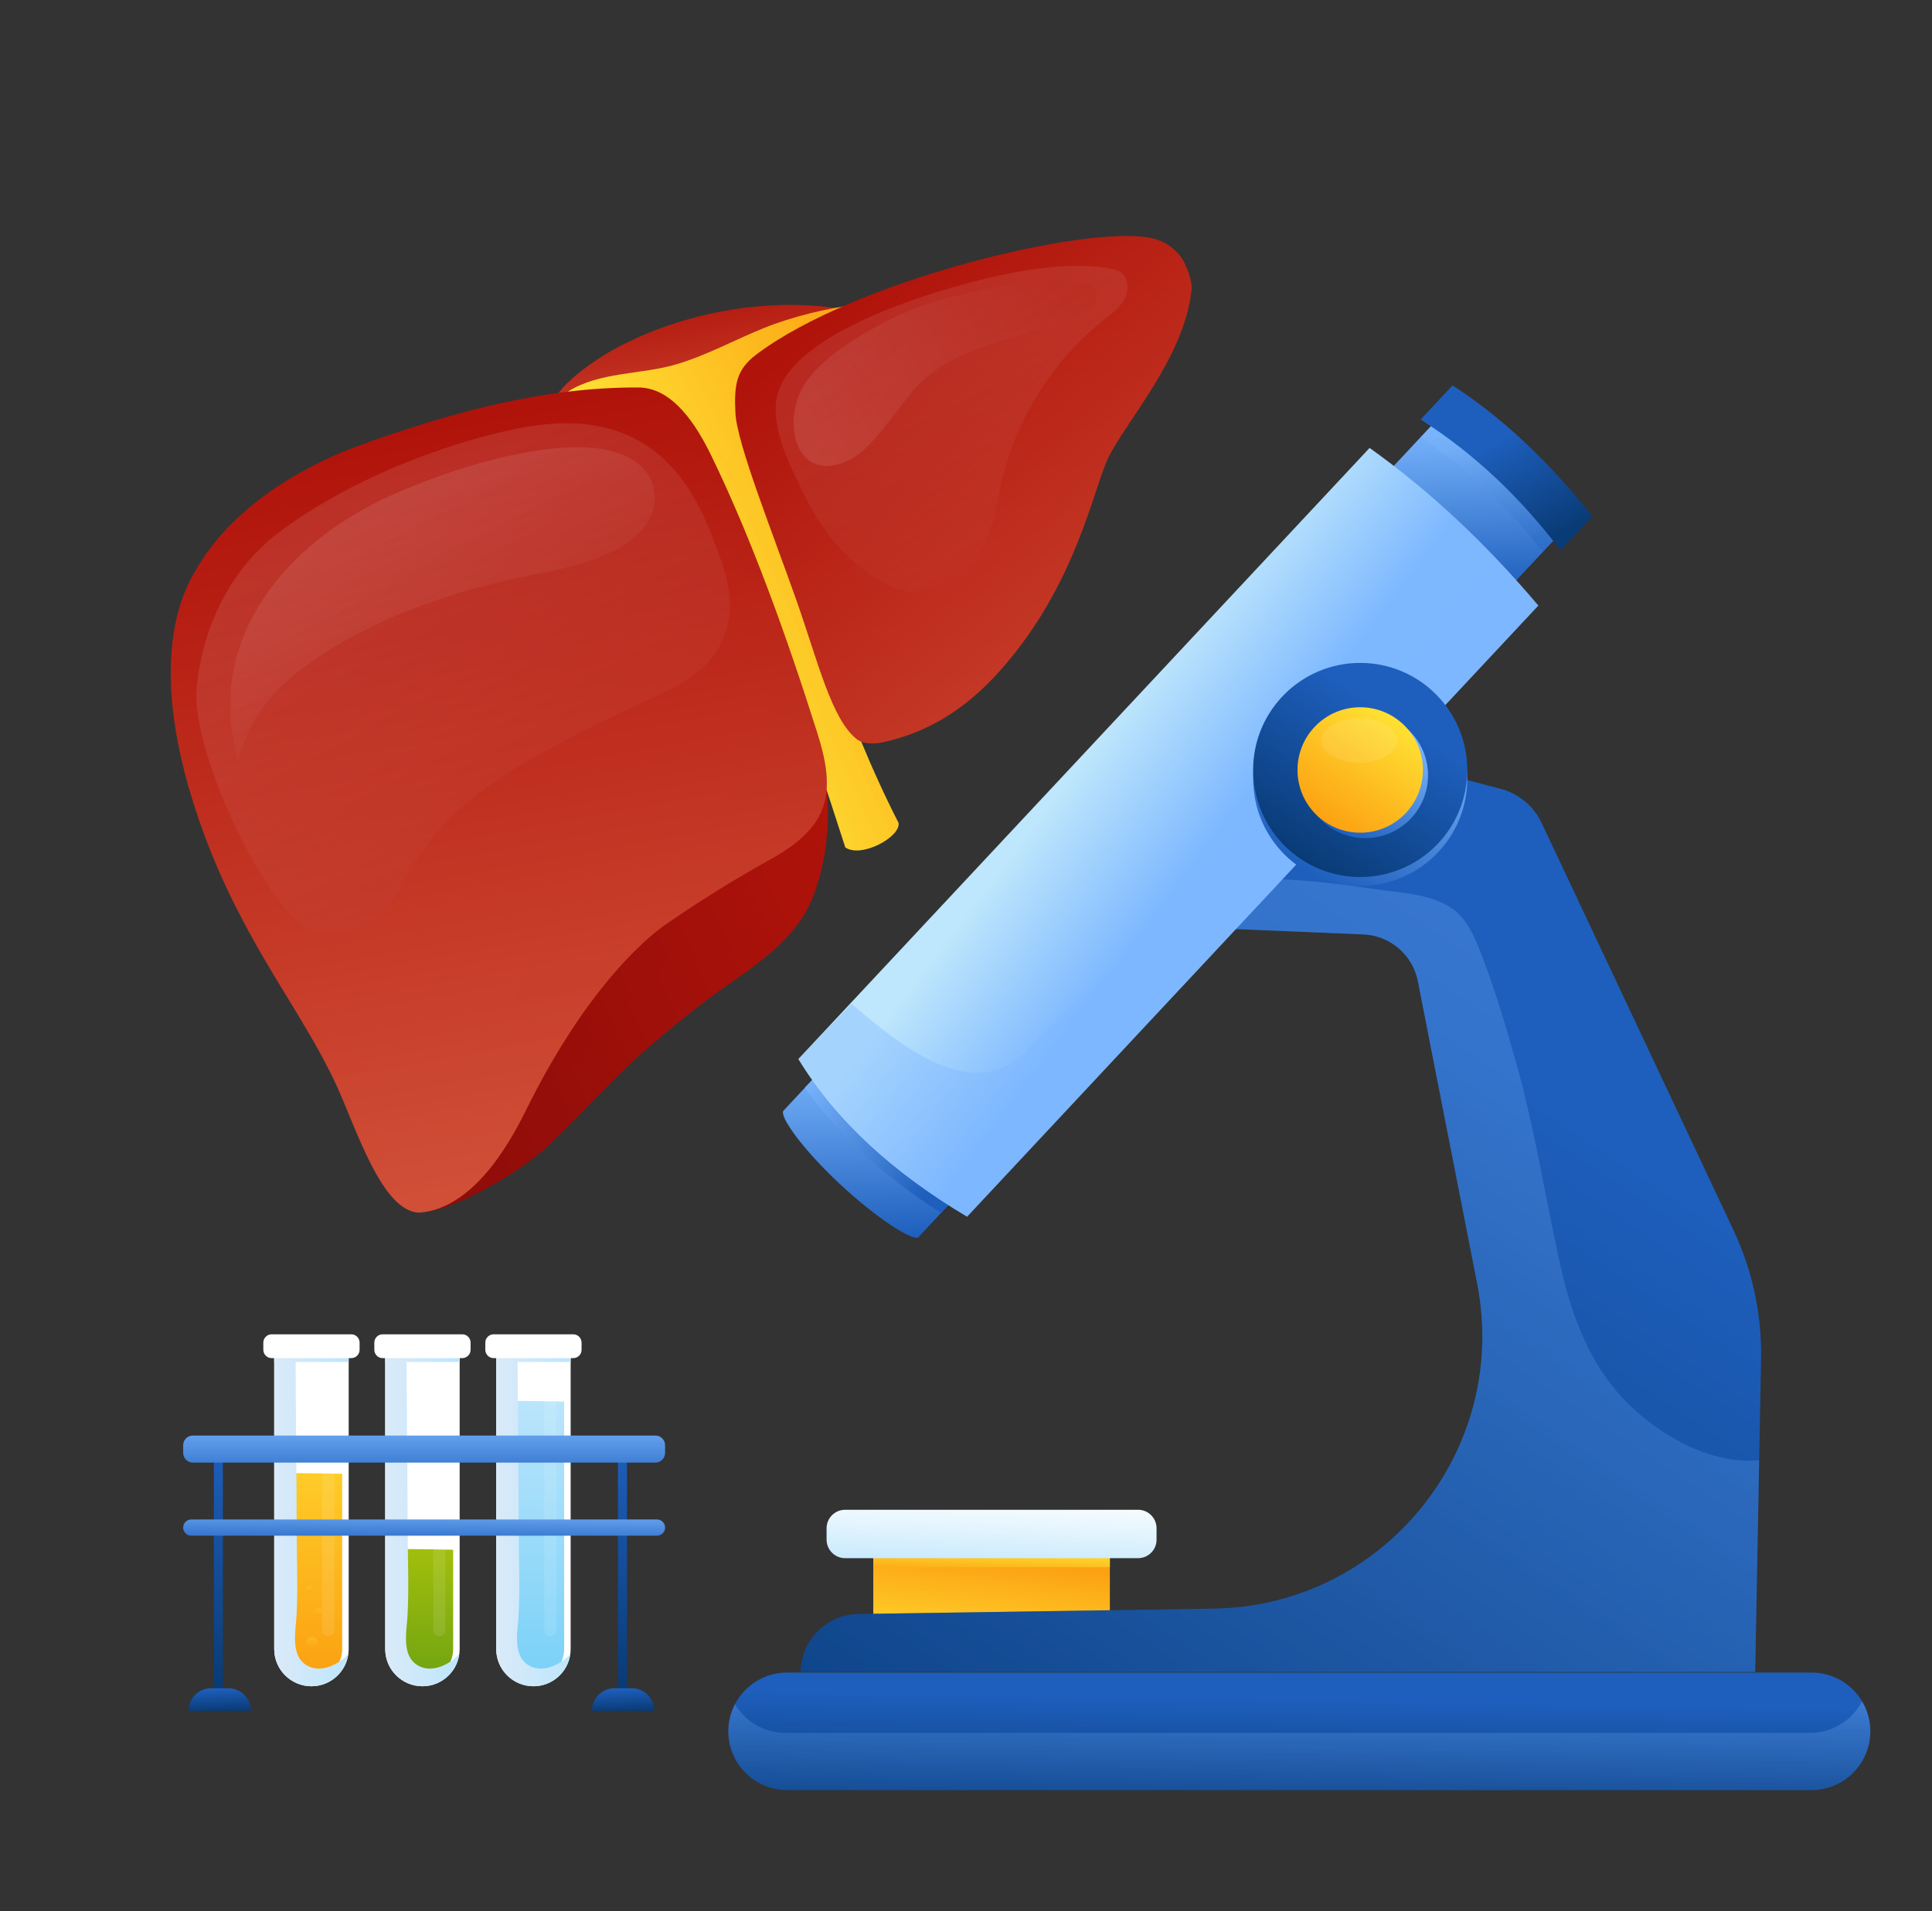 <svg width="94" height="93" viewBox="0 0 94 93" fill="none" xmlns="http://www.w3.org/2000/svg">
<rect x="0" y="0" width="94" height="93" fill="#333333" stroke="none"/>
<path d="M16.965 65.847V80.239C16.965 81.239 16.154 82.049 15.154 82.049C14.153 82.049 13.342 81.239 13.342 80.239V65.847H16.965Z" fill="white"/>
<path d="M13.656 71.672V80.24C13.656 81.066 14.328 81.737 15.152 81.737C15.978 81.737 16.648 81.065 16.648 80.24V71.71C15.652 71.691 14.653 71.677 13.656 71.672Z" fill="url(#paint0_linear_82_2188)"/>
<path d="M14.746 80.9C14.169 80.379 14.386 79.306 14.426 78.63C14.504 77.264 14.437 75.875 14.435 74.508C14.43 71.622 14.386 68.735 14.383 65.847H13.342V80.239C13.342 81.239 14.153 82.049 15.152 82.049C16.068 82.049 16.821 81.37 16.944 80.489C16.386 81.079 15.41 81.499 14.746 80.9Z" fill="url(#paint1_linear_82_2188)"/>
<path d="M16.965 65.847H13.342V66.27H16.965V65.847Z" fill="url(#paint2_linear_82_2188)"/>
<path d="M17.09 66.083H13.217C12.992 66.083 12.812 65.9 12.812 65.677V65.329C12.812 65.105 12.994 64.924 13.217 64.924H17.09C17.315 64.924 17.496 65.106 17.496 65.329V65.677C17.496 65.902 17.314 66.083 17.09 66.083Z" fill="white"/>
<path opacity="0.1" d="M15.975 79.611C15.811 79.611 15.679 79.479 15.679 79.316V67.321C15.679 67.157 15.811 67.025 15.975 67.025C16.139 67.025 16.271 67.157 16.271 67.321V79.316C16.271 79.479 16.139 79.611 15.975 79.611Z" fill="white"/>
<path opacity="0.3" d="M15.198 80.239C15.361 80.239 15.494 80.107 15.494 79.943C15.494 79.78 15.361 79.647 15.198 79.647C15.035 79.647 14.902 79.78 14.902 79.943C14.902 80.107 15.035 80.239 15.198 80.239Z" fill="url(#paint3_linear_82_2188)"/>
<path opacity="0.3" d="M15.513 78.636C15.616 78.636 15.7 78.552 15.7 78.449C15.7 78.345 15.616 78.262 15.513 78.262C15.409 78.262 15.325 78.345 15.325 78.449C15.325 78.552 15.409 78.636 15.513 78.636Z" fill="url(#paint4_linear_82_2188)"/>
<path opacity="0.3" d="M15.04 77.466C15.122 77.466 15.188 77.4 15.188 77.318C15.188 77.236 15.122 77.17 15.04 77.17C14.959 77.17 14.893 77.236 14.893 77.318C14.893 77.4 14.959 77.466 15.04 77.466Z" fill="url(#paint5_linear_82_2188)"/>
<path d="M22.364 65.847V80.239C22.364 81.239 21.554 82.049 20.554 82.049C19.553 82.049 18.742 81.239 18.742 80.239V65.847H22.364Z" fill="white"/>
<path d="M19.056 75.367V80.24C19.056 81.066 19.728 81.737 20.552 81.737C21.378 81.737 22.048 81.065 22.048 80.24V75.405C21.053 75.386 20.055 75.372 19.056 75.367Z" fill="url(#paint6_linear_82_2188)"/>
<path d="M20.146 80.9C19.569 80.379 19.786 79.306 19.826 78.63C19.904 77.264 19.837 75.875 19.835 74.508C19.83 71.622 19.786 68.735 19.783 65.847H18.742V80.239C18.742 81.239 19.553 82.049 20.552 82.049C21.468 82.049 22.221 81.37 22.344 80.489C21.787 81.079 20.81 81.499 20.146 80.9Z" fill="url(#paint7_linear_82_2188)"/>
<path d="M22.364 65.847H18.742V66.27H22.364V65.847Z" fill="url(#paint8_linear_82_2188)"/>
<path d="M22.49 66.083H18.617C18.393 66.083 18.212 65.9 18.212 65.677V65.329C18.212 65.105 18.394 64.924 18.617 64.924H22.49C22.715 64.924 22.896 65.106 22.896 65.329V65.677C22.896 65.902 22.715 66.083 22.49 66.083Z" fill="white"/>
<path opacity="0.1" d="M21.375 79.611C21.211 79.611 21.079 79.479 21.079 79.316V67.321C21.079 67.157 21.211 67.025 21.375 67.025C21.538 67.025 21.671 67.157 21.671 67.321V79.316C21.671 79.479 21.538 79.611 21.375 79.611Z" fill="white"/>
<path d="M27.765 65.847V80.239C27.765 81.239 26.955 82.049 25.954 82.049C24.954 82.049 24.142 81.239 24.142 80.239V65.847H27.765Z" fill="white"/>
<path d="M24.458 68.156V80.239C24.458 81.065 25.13 81.735 25.954 81.735C26.78 81.735 27.45 81.063 27.45 80.239V68.194C26.453 68.177 25.455 68.161 24.458 68.156Z" fill="url(#paint9_linear_82_2188)"/>
<path d="M25.549 80.9C24.971 80.379 25.188 79.306 25.228 78.63C25.306 77.264 25.239 75.875 25.237 74.508C25.232 71.622 25.188 68.735 25.185 65.847H24.144V80.239C24.144 81.239 24.956 82.049 25.954 82.049C26.87 82.049 27.623 81.37 27.746 80.489C27.188 81.079 26.212 81.499 25.549 80.9Z" fill="url(#paint10_linear_82_2188)"/>
<path d="M27.765 65.847H24.142V66.27H27.765V65.847Z" fill="url(#paint11_linear_82_2188)"/>
<path d="M27.89 66.083H24.018C23.793 66.083 23.612 65.9 23.612 65.677V65.329C23.612 65.105 23.794 64.924 24.018 64.924H27.89C28.116 64.924 28.296 65.106 28.296 65.329V65.677C28.298 65.902 28.116 66.083 27.89 66.083Z" fill="white"/>
<path opacity="0.1" d="M26.777 79.611C26.613 79.611 26.481 79.479 26.481 79.316V67.321C26.481 67.157 26.613 67.025 26.777 67.025C26.94 67.025 27.072 67.157 27.072 67.321V79.316C27.071 79.479 26.939 79.611 26.777 79.611Z" fill="white"/>
<path d="M10.844 70.016H10.405V82.695H10.844V70.016Z" fill="url(#paint12_linear_82_2188)"/>
<path d="M30.504 70.016H30.065V82.695H30.504V70.016Z" fill="url(#paint13_linear_82_2188)"/>
<path d="M31.888 71.167H9.384C9.122 71.167 8.912 70.956 8.912 70.695V70.322C8.912 70.061 9.122 69.85 9.384 69.85H31.888C32.149 69.85 32.36 70.061 32.36 70.322V70.695C32.36 70.956 32.147 71.167 31.888 71.167Z" fill="url(#paint14_linear_82_2188)"/>
<path d="M31.963 74.724H9.306C9.088 74.724 8.912 74.548 8.912 74.329C8.912 74.11 9.088 73.934 9.306 73.934H31.965C32.183 73.934 32.36 74.11 32.36 74.329C32.36 74.548 32.182 74.724 31.963 74.724Z" fill="url(#paint15_linear_82_2188)"/>
<path d="M12.204 83.243H9.175C9.175 82.638 9.665 82.145 10.273 82.145H11.106C11.713 82.145 12.204 82.636 12.204 83.243Z" fill="url(#paint16_linear_82_2188)"/>
<path d="M31.833 83.243H28.803C28.803 82.638 29.294 82.145 29.901 82.145H30.735C31.341 82.145 31.833 82.636 31.833 83.243Z" fill="url(#paint17_linear_82_2188)"/>
<path d="M29.914 16.972C34.213 14.65 39.112 14.464 41.961 15.267C41.112 15.929 27.942 20.226 27.555 20.226C27.349 20.226 26.968 19.42 27.118 19.201C27.706 18.354 29.075 17.427 29.914 16.972Z" fill="url(#paint18_linear_82_2188)"/>
<path d="M39.974 36.913C40.569 39.225 40.256 41.906 39.522 43.717C38.725 45.685 36.879 46.888 34.965 48.236C33.843 49.028 32.199 50.383 31.163 51.304C29.687 52.618 27.981 54.551 26.52 55.882C25.059 57.214 21.745 59.058 20.412 58.97C19.801 52.645 23.379 45.261 28.434 41.41C29.372 40.693 30.376 40.07 31.393 39.469C34.043 37.907 36.898 37.076 39.974 36.913Z" fill="url(#paint19_linear_82_2188)"/>
<path opacity="0.3" d="M28.169 53.694C26.124 53.248 29.494 49.892 30.483 48.873C31.693 47.625 32.836 46.276 34.204 45.205C35.643 44.078 37.588 43.008 38.925 41.548C40.096 40.27 39.909 38.646 39.776 36.924C36.775 37.112 33.986 37.938 31.389 39.469C30.372 40.068 29.369 40.693 28.43 41.409C23.375 45.261 19.795 52.645 20.408 58.97C21.741 59.058 25.055 57.214 26.516 55.882C27.212 55.249 27.963 54.478 28.718 53.702C28.537 53.748 28.36 53.735 28.169 53.694Z" fill="url(#paint20_linear_82_2188)"/>
<path d="M43.718 40.041C41.091 34.92 39.026 28.438 37.013 21.115C36.27 18.418 38.566 17.092 39.42 16.372C40.09 15.806 41.031 15.379 41.701 14.814C40.205 15.005 38.554 15.402 37.154 15.967C35.74 16.539 34.416 17.273 32.956 17.713C31.193 18.244 29.183 18.074 27.628 19.056C30.302 19.18 31.678 20.822 32.395 21.401C33.765 22.505 35.069 24.288 35.709 25.927C38.083 32.022 39.193 35.224 41.13 41.234C41.906 41.767 43.824 40.722 43.718 40.041Z" fill="url(#paint21_linear_82_2188)"/>
<path opacity="0.3" d="M40.975 14.921C40.062 15.246 39.165 15.614 38.282 16.015C37.456 16.39 36.519 16.884 35.983 17.66C35.21 18.776 35.33 20.152 35.628 21.385C35.69 21.647 35.847 22.155 35.582 22.364C35.37 22.532 35.191 22.352 35.081 22.164C34.796 21.677 34.527 21.134 34.229 20.644C33.772 19.889 33.144 19.221 32.336 18.844C31.693 18.544 29.22 18.493 27.967 19.084C30.417 19.326 31.707 20.848 32.394 21.401C33.764 22.506 35.068 24.289 35.707 25.928C38.081 32.023 39.191 35.225 41.128 41.235C41.906 41.768 43.824 40.722 43.718 40.043C41.092 34.922 39.027 28.439 37.013 21.117C36.271 18.419 38.567 17.093 39.42 16.373C40.091 15.808 41.031 15.381 41.702 14.816C41.462 14.843 41.221 14.881 40.975 14.921Z" fill="url(#paint22_linear_82_2188)"/>
<path d="M36.795 17.253C41.508 13.684 52.727 10.936 55.99 11.577C56.64 11.704 57.252 12.119 57.577 12.695C57.773 13.04 58.017 13.711 57.975 14.105C57.621 17.415 54.733 20.557 53.909 22.301C53.172 23.86 52.353 28.427 48.734 32.544C46.953 34.572 45.081 35.645 42.971 36.113C42.573 36.2 42.017 36.22 41.696 35.972C40.459 35.013 39.79 32.155 38.76 29.232C37.606 25.96 35.857 21.597 35.782 20.104C35.711 18.706 35.827 17.986 36.795 17.253Z" fill="url(#paint23_linear_82_2188)"/>
<path opacity="0.3" d="M57.577 12.695C57.434 12.443 57.233 12.222 57.003 12.042C58.116 13.809 56.388 16.203 55.202 17.5C54.26 18.529 52.054 21.86 49.868 27.869C49.486 28.919 48.049 30.773 46.95 31.289C45.755 31.85 44.041 31.813 42.272 30.814C41.184 30.199 40.293 29.293 39.446 28.386C38.837 27.734 38.242 27.062 37.709 26.343C38.071 27.334 38.438 28.327 38.757 29.235C39.787 32.156 40.457 35.016 41.693 35.975C42.015 36.223 42.571 36.203 42.968 36.116C45.079 35.65 46.95 34.575 48.732 32.547C52.35 28.43 53.17 23.863 53.906 22.304C54.73 20.558 57.618 17.417 57.973 14.108C58.018 13.712 57.773 13.04 57.577 12.695Z" fill="url(#paint24_linear_82_2188)"/>
<path d="M31.066 18.854C26.388 18.831 21.798 20.112 17.401 21.705C16.53 22.021 11.758 23.83 9.552 27.698C9.172 28.364 6.734 31.959 9.937 40.611C11.925 45.979 14.689 49.162 16.361 52.783C17.326 54.872 18.574 58.954 20.398 59.004C23.271 58.792 25.104 54.996 25.658 53.885C28.535 48.104 31.408 45.663 32.35 45.009C34.013 43.854 35.735 42.782 37.506 41.803C38.34 41.341 39.151 40.776 39.687 39.987C40.572 38.682 40.217 37.088 39.74 35.586C38.267 30.934 36.56 26.195 34.612 22.183C33.883 20.683 32.732 18.862 31.066 18.854Z" fill="url(#paint25_linear_82_2188)"/>
<path opacity="0.3" d="M34.609 22.182C33.993 20.912 33.072 19.416 31.792 18.983C33.697 20.705 36.639 27.471 37.316 32.14C37.55 33.765 37.573 35.236 36.917 36.773C36.271 38.291 34.921 39.283 33.53 40.077C31.939 40.984 28.13 43.256 25.621 47.584C25.17 48.361 24.375 49.705 23.771 50.387C23.16 51.078 22.27 51.535 21.416 51.85C20 52.376 18.468 52.479 17.169 51.608C16.491 51.155 15.948 50.534 15.432 49.913C14.654 48.979 13.908 48.019 13.2 47.032C12.93 46.653 12.669 46.27 12.411 45.885C13.849 48.437 15.315 50.525 16.358 52.781C17.323 54.87 18.571 58.952 20.395 59.001C23.268 58.789 25.1 54.993 25.655 53.883C28.532 48.101 31.405 45.66 32.347 45.006C34.01 43.851 35.732 42.78 37.503 41.8C38.337 41.339 39.148 40.773 39.684 39.984C40.569 38.679 40.213 37.085 39.737 35.583C38.265 30.935 36.56 26.195 34.609 22.182Z" fill="url(#paint26_linear_82_2188)"/>
<path opacity="0.1" d="M39.169 24.154C39.965 25.78 41.149 27.246 42.692 28.191C43.31 28.569 44.015 28.868 44.738 28.809C45.292 28.765 45.811 28.514 46.285 28.223C46.676 27.984 47.053 27.711 47.356 27.368C48.26 26.348 48.405 24.893 48.701 23.563C49.4 20.43 51.202 17.554 53.714 15.555C54.088 15.257 54.488 14.966 54.713 14.544C54.938 14.123 54.919 13.526 54.533 13.244C54.374 13.128 52.829 12.605 49.334 13.259C46.31 13.826 38.238 16.078 37.773 19.464C37.559 21.022 38.484 22.754 39.169 24.154Z" fill="url(#paint27_linear_82_2188)"/>
<path opacity="0.1" d="M38.984 18.982C39.777 17.359 42.464 15.989 43.001 15.699C45.251 14.483 47.868 14.033 50.411 13.742C51.055 13.669 52.357 13.608 53.011 13.899C53.222 13.993 53.379 14.219 53.365 14.449C53.348 14.745 53.069 14.947 52.809 15.091C51.497 15.813 50.02 16.164 48.591 16.615C47.162 17.066 45.721 17.652 44.679 18.73C44.325 19.096 44.027 19.51 43.718 19.917C43.425 20.304 43.124 20.68 42.813 21.052C42.315 21.645 41.768 22.242 41.042 22.511C38.8 23.34 38.098 20.799 38.984 18.982Z" fill="url(#paint28_linear_82_2188)"/>
<path opacity="0.1" d="M9.567 33.503C9.81 30.768 11.064 27.777 13.6 25.881C17.665 22.843 22.906 21.236 25.626 20.766C32.324 19.61 34.049 24.525 34.89 26.721C35.209 27.551 35.487 28.412 35.508 29.329C35.53 30.247 35.269 31.234 34.609 32.04C33.862 32.952 32.707 33.528 31.588 34.034C29.551 34.954 27.585 35.943 25.642 37.047C20.747 39.827 19.829 42.697 19.351 43.433C18.872 44.169 18.205 44.875 17.338 45.215C16.323 45.613 15.249 45.483 14.547 44.877C12.268 42.907 9.323 36.237 9.567 33.503Z" fill="url(#paint29_linear_82_2188)"/>
<path opacity="0.1" d="M31.618 23.232C31.824 23.591 32.505 25.421 29.914 26.774C29.038 27.231 28.074 27.483 27.117 27.727C26.251 27.948 19.109 28.918 14.232 32.9C12.941 33.953 11.964 35.421 11.587 37.043C11.098 35.299 11.053 33.415 11.592 31.684C12.588 28.479 15.249 26.006 18.241 24.482C21.229 22.96 29.738 19.953 31.618 23.232Z" fill="url(#paint30_linear_82_2188)"/>
<path d="M53.999 75.732H42.489V79.104H53.999V75.732Z" fill="url(#paint31_linear_82_2188)"/>
<path d="M88.138 87.103H38.298C36.718 87.103 35.438 85.823 35.438 84.243C35.438 82.664 36.718 81.383 38.298 81.383H88.14C89.719 81.383 91 82.664 91 84.243C90.998 85.823 89.717 87.103 88.138 87.103Z" fill="url(#paint32_linear_82_2188)"/>
<path opacity="0.3" d="M90.998 84.241C90.998 85.031 90.677 85.745 90.159 86.263C89.642 86.782 88.927 87.101 88.138 87.101H38.295C36.716 87.101 35.435 85.82 35.435 84.241C35.435 83.765 35.552 83.315 35.758 82.919C36.254 83.757 37.17 84.319 38.217 84.319H88.06C88.85 84.319 89.564 83.998 90.084 83.483C90.288 83.276 90.463 83.041 90.599 82.781C90.852 83.211 90.998 83.709 90.998 84.241Z" fill="url(#paint33_linear_82_2188)"/>
<path d="M65.132 36.316L73.005 38.381C73.887 38.612 74.623 39.221 75.009 40.048L84.342 59.86C85.266 61.821 85.725 63.969 85.683 66.139L85.397 81.352H38.954C38.973 79.806 40.217 78.555 41.765 78.533L59.048 78.273C67.319 78.149 73.462 70.571 71.87 62.453L68.986 47.745C68.733 46.462 67.637 45.52 66.33 45.466L60.083 45.206L65.132 36.316Z" fill="url(#paint34_linear_82_2188)"/>
<path opacity="0.3" d="M79.573 68.637C77.435 66.725 76.468 64.117 75.872 61.374C75.172 58.138 74.66 54.891 73.763 51.696C73.297 50.034 72.799 48.365 72.191 46.747C71.846 45.833 71.46 44.745 70.609 44.176C69.562 43.476 68.07 43.44 66.87 43.26C65.079 42.99 63.283 42.781 61.471 42.762L60.081 45.206L66.328 45.466C67.633 45.52 68.731 46.462 68.984 47.745L71.868 62.453C73.459 70.571 67.317 78.149 59.046 78.273L41.763 78.533C40.217 78.558 38.971 79.806 38.951 81.352H85.397L85.591 71.057C83.397 71.242 81.191 70.082 79.573 68.637Z" fill="url(#paint35_linear_82_2188)"/>
<path d="M47.247 57.46L45.786 59.02L44.725 60.154C44.722 60.169 44.715 60.181 44.705 60.191C44.469 60.443 42.669 59.301 40.854 57.603C39.034 55.905 37.89 54.291 38.123 54.038C38.128 54.034 38.13 54.031 38.135 54.031L38.133 54.029L39.163 52.926L40.672 51.315L47.247 57.46Z" fill="url(#paint36_linear_82_2188)"/>
<path d="M76.016 25.841L75.07 26.852L72.849 29.228L66.889 23.656L69.117 21.275L70.055 20.272L76.016 25.841Z" fill="url(#paint37_linear_82_2188)"/>
<path d="M47.246 57.46L45.786 59.02C43.077 57.287 40.827 55.28 39.162 52.926L40.671 51.315L47.246 57.46Z" fill="url(#paint38_linear_82_2188)"/>
<path d="M47.052 59.202C43.536 57.11 40.722 54.6 38.844 51.531L66.636 21.795C69.615 23.919 72.341 26.494 74.844 29.466L47.052 59.202Z" fill="url(#paint39_linear_82_2188)"/>
<path opacity="0.4" d="M72.553 26.944C73.323 29.169 52.405 48.528 49.975 51.079C47.297 53.89 43.658 50.715 41.429 48.851L38.844 51.526C40.722 54.595 43.536 57.105 47.052 59.197L74.844 29.464C74.232 28.747 73.282 27.673 72.553 26.944Z" fill="#7DB8FF"/>
<path opacity="0.3" d="M76.015 25.841L75.07 26.852C73.372 24.701 71.413 22.813 69.117 21.275L70.055 20.272L76.015 25.841Z" fill="url(#paint40_linear_82_2188)"/>
<path d="M75.928 26.776C74.025 24.278 71.8 22.113 69.12 20.413L70.672 18.753C73.221 20.398 75.452 22.587 77.481 25.117L75.928 26.776Z" fill="url(#paint41_linear_82_2188)"/>
<path d="M71.389 37.895C71.389 40.772 69.056 43.104 66.18 43.104C63.303 43.104 60.97 40.772 60.97 37.895C60.97 35.018 63.303 32.685 66.18 32.685C69.056 32.688 71.389 35.018 71.389 37.895Z" fill="url(#paint42_linear_82_2188)"/>
<path d="M66.18 42.674C69.057 42.674 71.389 40.342 71.389 37.465C71.389 34.588 69.057 32.255 66.18 32.255C63.302 32.255 60.97 34.588 60.97 37.465C60.97 40.342 63.302 42.674 66.18 42.674Z" fill="url(#paint43_linear_82_2188)"/>
<path d="M69.479 37.73C69.479 39.416 68.113 40.782 66.427 40.782C64.741 40.782 63.375 39.416 63.375 37.73C63.375 36.043 64.741 34.678 66.427 34.678C68.113 34.678 69.479 36.043 69.479 37.73Z" fill="url(#paint44_linear_82_2188)"/>
<path d="M69.231 37.465C69.231 39.151 67.866 40.517 66.18 40.517C64.493 40.517 63.128 39.151 63.128 37.465C63.128 35.779 64.493 34.413 66.18 34.413C67.863 34.413 69.231 35.781 69.231 37.465Z" fill="url(#paint45_linear_82_2188)"/>
<path d="M53.999 75.732H42.489V76.257H53.999V75.732Z" fill="url(#paint46_linear_82_2188)"/>
<path d="M55.372 75.817H41.116C40.621 75.817 40.217 75.413 40.217 74.918V74.361C40.217 73.866 40.621 73.462 41.116 73.462H55.372C55.87 73.462 56.271 73.866 56.271 74.361V74.918C56.273 75.413 55.87 75.817 55.372 75.817Z" fill="url(#paint47_linear_82_2188)"/>
<path opacity="0.1" d="M67.985 36.036C67.985 36.631 67.156 37.115 66.133 37.115C65.11 37.115 64.282 36.631 64.282 36.036C64.282 35.441 65.11 34.957 66.133 34.957C67.156 34.955 67.985 35.438 67.985 36.036Z" fill="white"/>
<defs>
<linearGradient id="paint0_linear_82_2188" x1="15.228" y1="66.826" x2="15.11" y2="81.181" gradientUnits="userSpaceOnUse">
<stop stop-color="#FFE133"/>
<stop offset="1" stop-color="#FCA212"/>
</linearGradient>
<linearGradient id="paint1_linear_82_2188" x1="13.342" y1="73.949" x2="16.945" y2="73.949" gradientUnits="userSpaceOnUse">
<stop stop-color="#DAEAF9"/>
<stop offset="1" stop-color="#BEE6FC"/>
</linearGradient>
<linearGradient id="paint2_linear_82_2188" x1="13.341" y1="66.059" x2="16.964" y2="66.059" gradientUnits="userSpaceOnUse">
<stop stop-color="#DAEAF9"/>
<stop offset="1" stop-color="#BEE6FC"/>
</linearGradient>
<linearGradient id="paint3_linear_82_2188" x1="15.188" y1="79.661" x2="15.209" y2="80.207" gradientUnits="userSpaceOnUse">
<stop stop-color="#FFE133"/>
<stop offset="1" stop-color="#FCA212"/>
</linearGradient>
<linearGradient id="paint4_linear_82_2188" x1="15.506" y1="78.27" x2="15.52" y2="78.616" gradientUnits="userSpaceOnUse">
<stop stop-color="#FFE133"/>
<stop offset="1" stop-color="#FCA212"/>
</linearGradient>
<linearGradient id="paint5_linear_82_2188" x1="15.036" y1="77.177" x2="15.046" y2="77.45" gradientUnits="userSpaceOnUse">
<stop stop-color="#FFE133"/>
<stop offset="1" stop-color="#FCA212"/>
</linearGradient>
<linearGradient id="paint6_linear_82_2188" x1="20.599" y1="72.307" x2="20.524" y2="81.385" gradientUnits="userSpaceOnUse">
<stop stop-color="#B9CB0A"/>
<stop offset="1" stop-color="#73A511"/>
</linearGradient>
<linearGradient id="paint7_linear_82_2188" x1="18.742" y1="73.949" x2="22.345" y2="73.949" gradientUnits="userSpaceOnUse">
<stop stop-color="#DAEAF9"/>
<stop offset="1" stop-color="#BEE6FC"/>
</linearGradient>
<linearGradient id="paint8_linear_82_2188" x1="18.742" y1="66.059" x2="22.364" y2="66.059" gradientUnits="userSpaceOnUse">
<stop stop-color="#DAEAF9"/>
<stop offset="1" stop-color="#BEE6FC"/>
</linearGradient>
<linearGradient id="paint9_linear_82_2188" x1="25.829" y1="84.175" x2="26.039" y2="67.396" gradientUnits="userSpaceOnUse">
<stop stop-color="#6DCDF7"/>
<stop offset="1" stop-color="#BEE6FC"/>
</linearGradient>
<linearGradient id="paint10_linear_82_2188" x1="24.143" y1="73.949" x2="27.746" y2="73.949" gradientUnits="userSpaceOnUse">
<stop stop-color="#DAEAF9"/>
<stop offset="1" stop-color="#BEE6FC"/>
</linearGradient>
<linearGradient id="paint11_linear_82_2188" x1="24.143" y1="66.059" x2="27.765" y2="66.059" gradientUnits="userSpaceOnUse">
<stop stop-color="#DAEAF9"/>
<stop offset="1" stop-color="#BEE6FC"/>
</linearGradient>
<linearGradient id="paint12_linear_82_2188" x1="10.385" y1="70.296" x2="10.848" y2="82.033" gradientUnits="userSpaceOnUse">
<stop stop-color="#1E5FBD"/>
<stop offset="1" stop-color="#093B76"/>
</linearGradient>
<linearGradient id="paint13_linear_82_2188" x1="30.046" y1="70.296" x2="30.508" y2="82.033" gradientUnits="userSpaceOnUse">
<stop stop-color="#1E5FBD"/>
<stop offset="1" stop-color="#093B76"/>
</linearGradient>
<linearGradient id="paint14_linear_82_2188" x1="20.635" y1="68.797" x2="20.635" y2="72.546" gradientUnits="userSpaceOnUse">
<stop stop-color="#7DB8FF"/>
<stop offset="1" stop-color="#1E5FBD"/>
</linearGradient>
<linearGradient id="paint15_linear_82_2188" x1="20.649" y1="73.142" x2="20.623" y2="75.397" gradientUnits="userSpaceOnUse">
<stop stop-color="#7DB8FF"/>
<stop offset="1" stop-color="#1E5FBD"/>
</linearGradient>
<linearGradient id="paint16_linear_82_2188" x1="10.647" y1="82.156" x2="10.69" y2="83.242" gradientUnits="userSpaceOnUse">
<stop stop-color="#1E5FBD"/>
<stop offset="1" stop-color="#093B76"/>
</linearGradient>
<linearGradient id="paint17_linear_82_2188" x1="30.275" y1="82.156" x2="30.318" y2="83.242" gradientUnits="userSpaceOnUse">
<stop stop-color="#1E5FBD"/>
<stop offset="1" stop-color="#093B76"/>
</linearGradient>
<linearGradient id="paint18_linear_82_2188" x1="35.247" y1="21.747" x2="33.968" y2="13.937" gradientUnits="userSpaceOnUse">
<stop stop-color="#D14F37"/>
<stop offset="1" stop-color="#B0130A"/>
</linearGradient>
<linearGradient id="paint19_linear_82_2188" x1="17.728" y1="53.06" x2="42.252" y2="41.934" gradientUnits="userSpaceOnUse">
<stop stop-color="#8C0C09"/>
<stop offset="1" stop-color="#B0130A"/>
</linearGradient>
<linearGradient id="paint20_linear_82_2188" x1="17.728" y1="53.06" x2="42.252" y2="41.934" gradientUnits="userSpaceOnUse">
<stop stop-color="#8C0C09"/>
<stop offset="1" stop-color="#B0130A"/>
</linearGradient>
<linearGradient id="paint21_linear_82_2188" x1="33.055" y1="31.021" x2="46.323" y2="25.002" gradientUnits="userSpaceOnUse">
<stop stop-color="#FFE133"/>
<stop offset="1" stop-color="#FCA212"/>
</linearGradient>
<linearGradient id="paint22_linear_82_2188" x1="33.098" y1="31.116" x2="46.366" y2="25.096" gradientUnits="userSpaceOnUse">
<stop stop-color="#FFE133"/>
<stop offset="1" stop-color="#FCA212"/>
</linearGradient>
<linearGradient id="paint23_linear_82_2188" x1="61.087" y1="38.111" x2="41.468" y2="14.535" gradientUnits="userSpaceOnUse">
<stop stop-color="#D14F37"/>
<stop offset="1" stop-color="#B0130A"/>
</linearGradient>
<linearGradient id="paint24_linear_82_2188" x1="61.086" y1="38.111" x2="41.468" y2="14.536" gradientUnits="userSpaceOnUse">
<stop stop-color="#D14F37"/>
<stop offset="1" stop-color="#B0130A"/>
</linearGradient>
<linearGradient id="paint25_linear_82_2188" x1="28.049" y1="56.91" x2="21.515" y2="20.646" gradientUnits="userSpaceOnUse">
<stop stop-color="#D14F37"/>
<stop offset="1" stop-color="#B0130A"/>
</linearGradient>
<linearGradient id="paint26_linear_82_2188" x1="29.019" y1="56.735" x2="22.485" y2="20.471" gradientUnits="userSpaceOnUse">
<stop stop-color="#D14F37"/>
<stop offset="1" stop-color="#B0130A"/>
</linearGradient>
<linearGradient id="paint27_linear_82_2188" x1="44.047" y1="12.939" x2="52.391" y2="29.797" gradientUnits="userSpaceOnUse">
<stop stop-color="white"/>
<stop offset="1" stop-color="#B0130A"/>
</linearGradient>
<linearGradient id="paint28_linear_82_2188" x1="38.447" y1="21.001" x2="52.886" y2="13.387" gradientUnits="userSpaceOnUse">
<stop stop-color="white"/>
<stop offset="1" stop-color="#B0130A"/>
</linearGradient>
<linearGradient id="paint29_linear_82_2188" x1="18.845" y1="25.281" x2="29.338" y2="45.09" gradientUnits="userSpaceOnUse">
<stop stop-color="white"/>
<stop offset="1" stop-color="#B0130A"/>
</linearGradient>
<linearGradient id="paint30_linear_82_2188" x1="18.92" y1="24.462" x2="24.378" y2="36.004" gradientUnits="userSpaceOnUse">
<stop stop-color="white"/>
<stop offset="1" stop-color="#B0130A"/>
</linearGradient>
<linearGradient id="paint31_linear_82_2188" x1="47.785" y1="81.27" x2="48.424" y2="75.921" gradientUnits="userSpaceOnUse">
<stop stop-color="#FFE133"/>
<stop offset="1" stop-color="#FCA212"/>
</linearGradient>
<linearGradient id="paint32_linear_82_2188" x1="63.266" y1="81.185" x2="63.149" y2="88.509" gradientUnits="userSpaceOnUse">
<stop offset="0.204" stop-color="#1E5FBD"/>
<stop offset="1" stop-color="#093B76"/>
</linearGradient>
<linearGradient id="paint33_linear_82_2188" x1="63.244" y1="82.503" x2="63.151" y2="88.298" gradientUnits="userSpaceOnUse">
<stop stop-color="#7DB8FF"/>
<stop offset="1" stop-color="#1E5FBD"/>
</linearGradient>
<linearGradient id="paint34_linear_82_2188" x1="84.112" y1="45.604" x2="53.641" y2="91.173" gradientUnits="userSpaceOnUse">
<stop offset="0.204" stop-color="#1E5FBD"/>
<stop offset="1" stop-color="#093B76"/>
</linearGradient>
<linearGradient id="paint35_linear_82_2188" x1="84.335" y1="45.754" x2="53.865" y2="91.323" gradientUnits="userSpaceOnUse">
<stop stop-color="#7DB8FF"/>
<stop offset="1" stop-color="#1E5FBD"/>
</linearGradient>
<linearGradient id="paint36_linear_82_2188" x1="42.49" y1="51.243" x2="42.847" y2="60.295" gradientUnits="userSpaceOnUse">
<stop stop-color="#7DB8FF"/>
<stop offset="1" stop-color="#1E5FBD"/>
</linearGradient>
<linearGradient id="paint37_linear_82_2188" x1="71.282" y1="20.424" x2="71.612" y2="28.804" gradientUnits="userSpaceOnUse">
<stop stop-color="#7DB8FF"/>
<stop offset="1" stop-color="#1E5FBD"/>
</linearGradient>
<linearGradient id="paint38_linear_82_2188" x1="39.078" y1="52.185" x2="45.773" y2="57.05" gradientUnits="userSpaceOnUse">
<stop stop-color="#7DB8FF"/>
<stop offset="1" stop-color="#1E5FBD"/>
</linearGradient>
<linearGradient id="paint39_linear_82_2188" x1="51.853" y1="36.844" x2="60.339" y2="43.245" gradientUnits="userSpaceOnUse">
<stop offset="0.068" stop-color="#BEE6FC"/>
<stop offset="0.762" stop-color="#7DB8FF"/>
</linearGradient>
<linearGradient id="paint40_linear_82_2188" x1="71.429" y1="21.477" x2="74.243" y2="26.628" gradientUnits="userSpaceOnUse">
<stop stop-color="#7DB8FF"/>
<stop offset="1" stop-color="#1E5FBD"/>
</linearGradient>
<linearGradient id="paint41_linear_82_2188" x1="71.97" y1="20.328" x2="75.26" y2="26.35" gradientUnits="userSpaceOnUse">
<stop offset="0.204" stop-color="#1E5FBD"/>
<stop offset="1" stop-color="#093B76"/>
</linearGradient>
<linearGradient id="paint42_linear_82_2188" x1="69.075" y1="33.565" x2="63.283" y2="42.226" gradientUnits="userSpaceOnUse">
<stop stop-color="#7DB8FF"/>
<stop offset="1" stop-color="#1E5FBD"/>
</linearGradient>
<linearGradient id="paint43_linear_82_2188" x1="69.075" y1="33.135" x2="63.283" y2="41.795" gradientUnits="userSpaceOnUse">
<stop offset="0.204" stop-color="#1E5FBD"/>
<stop offset="1" stop-color="#093B76"/>
</linearGradient>
<linearGradient id="paint44_linear_82_2188" x1="68.125" y1="35.193" x2="64.732" y2="40.266" gradientUnits="userSpaceOnUse">
<stop stop-color="#7DB8FF"/>
<stop offset="1" stop-color="#1E5FBD"/>
</linearGradient>
<linearGradient id="paint45_linear_82_2188" x1="67.875" y1="34.928" x2="64.483" y2="40.002" gradientUnits="userSpaceOnUse">
<stop stop-color="#FFE133"/>
<stop offset="1" stop-color="#FCA212"/>
</linearGradient>
<linearGradient id="paint46_linear_82_2188" x1="48.268" y1="75.338" x2="48.22" y2="76.686" gradientUnits="userSpaceOnUse">
<stop stop-color="#FFE133"/>
<stop offset="1" stop-color="#FCA212"/>
</linearGradient>
<linearGradient id="paint47_linear_82_2188" x1="48.316" y1="72.623" x2="48.17" y2="76.762" gradientUnits="userSpaceOnUse">
<stop stop-color="white"/>
<stop offset="1" stop-color="#BEE6FC"/>
</linearGradient>
</defs>
</svg>
